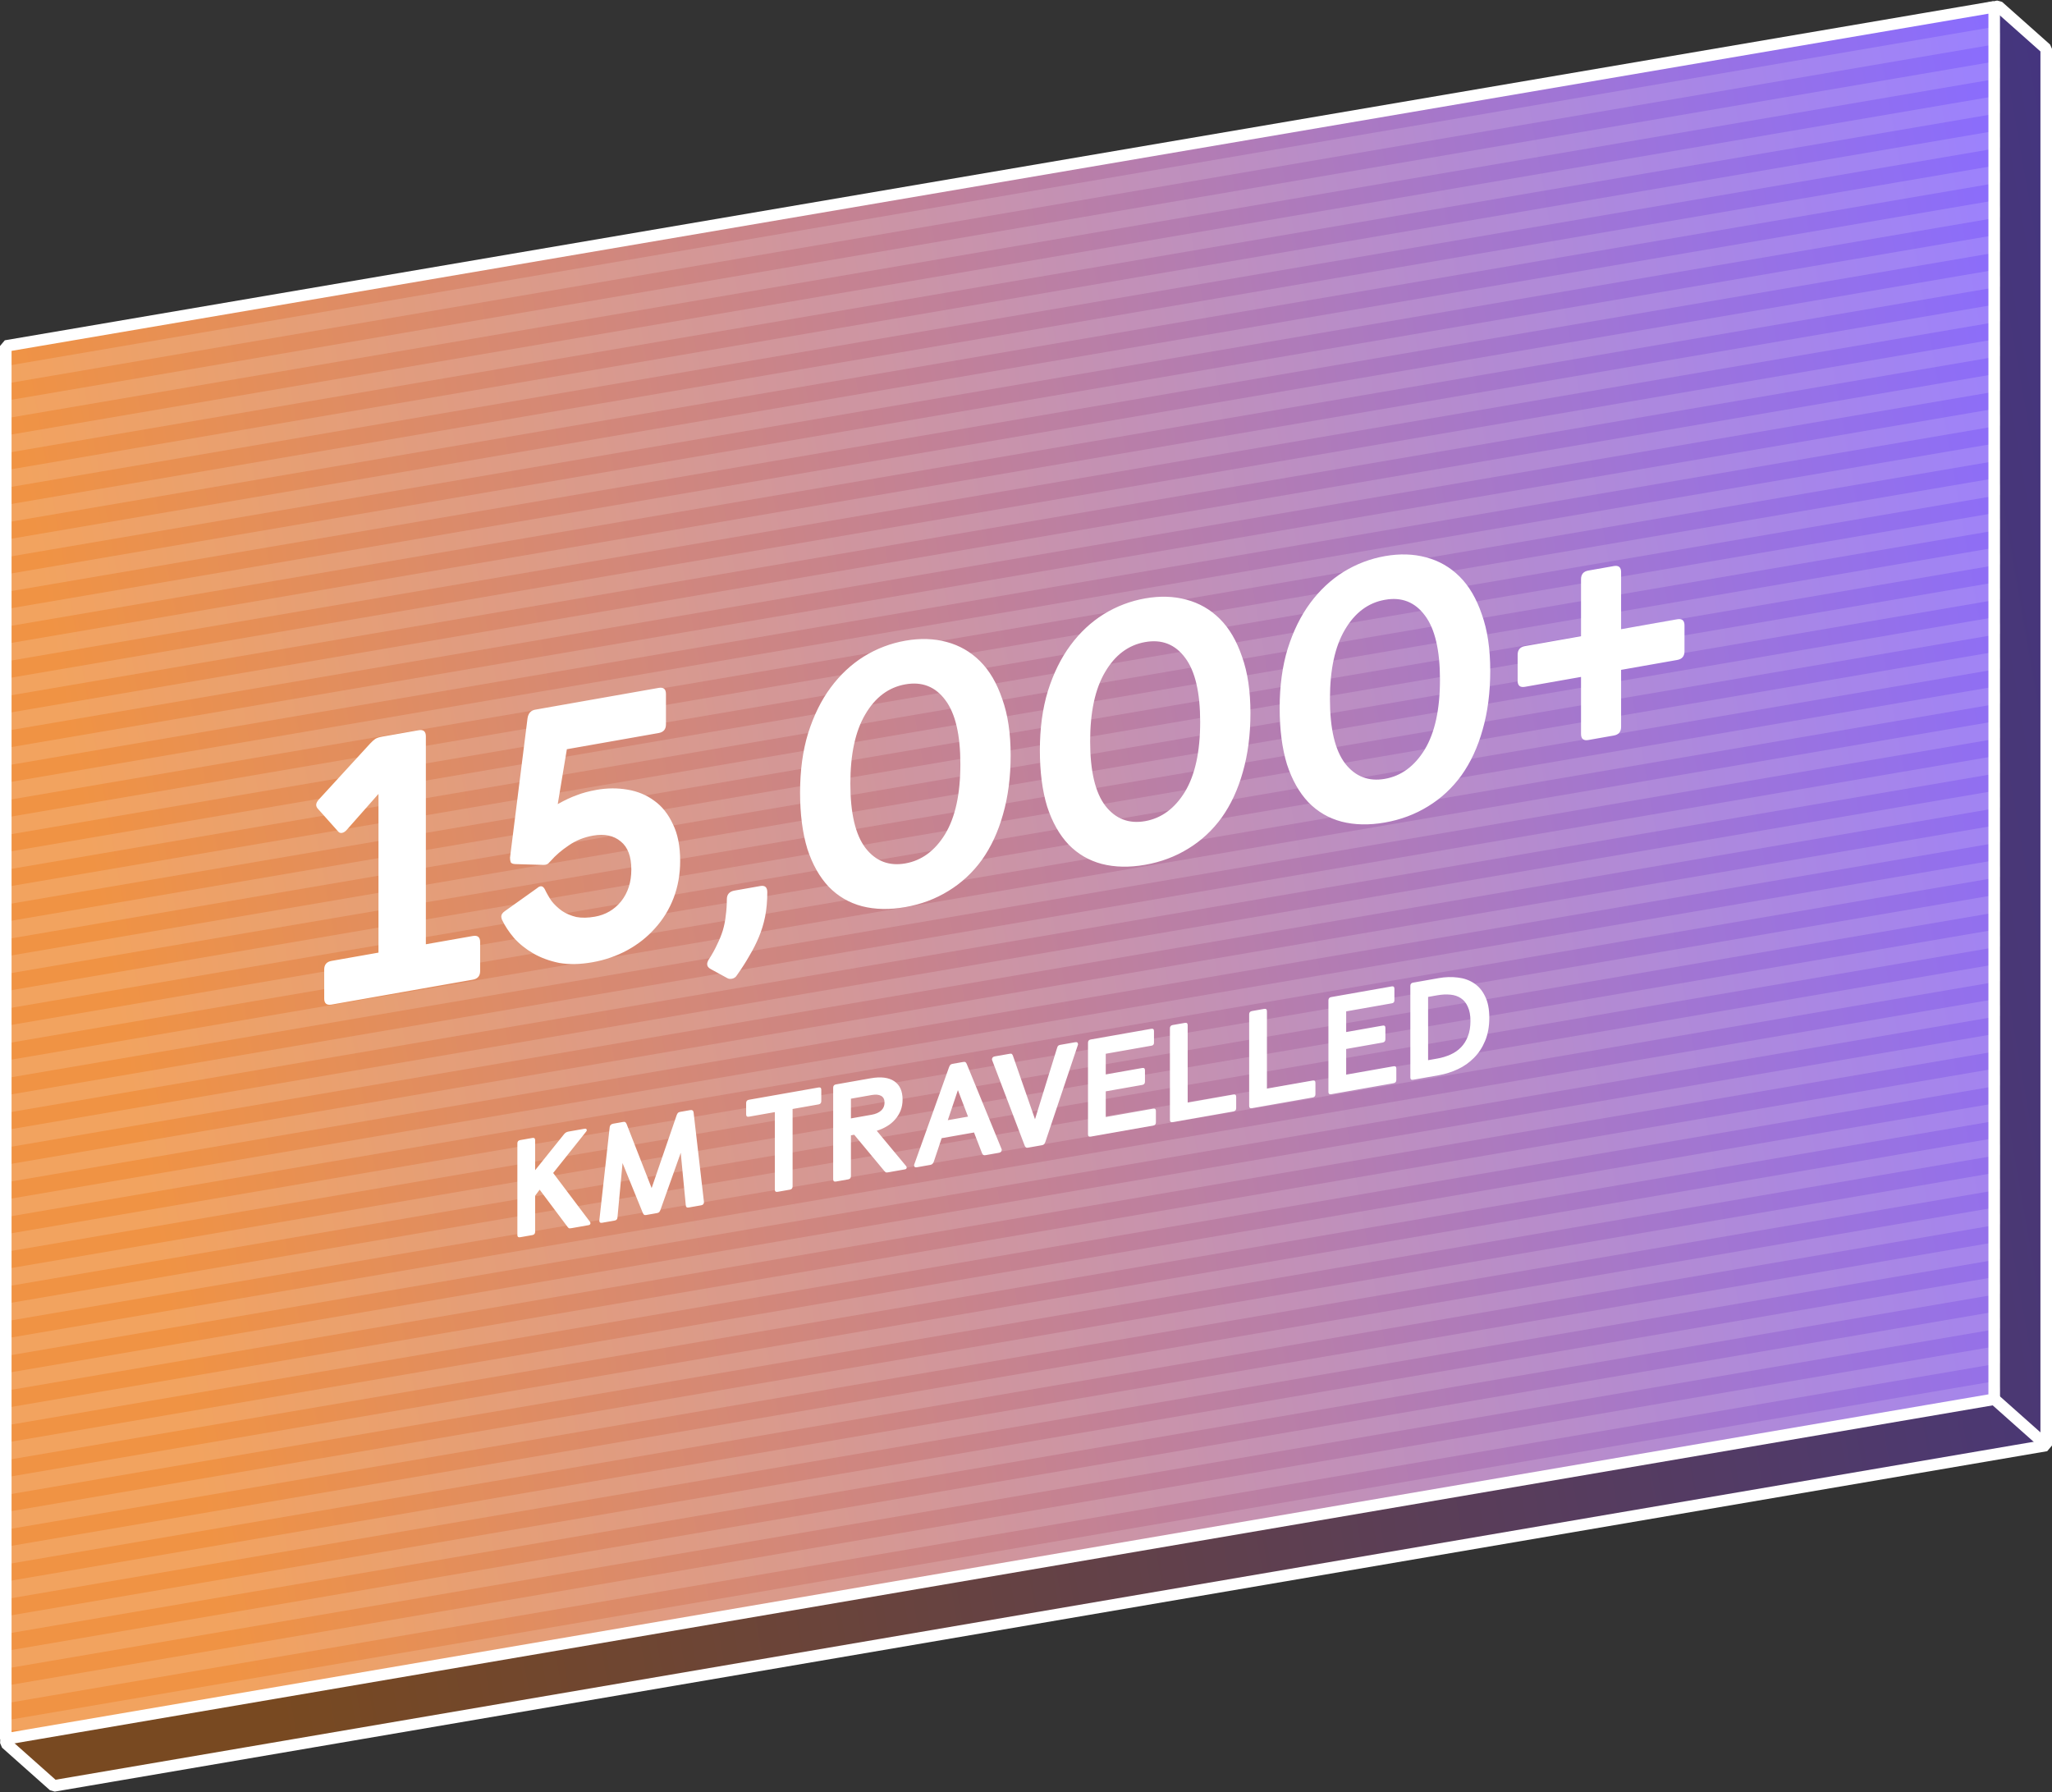 <svg fill="none" height="310" viewBox="0 0 355 310" width="355" xmlns="http://www.w3.org/2000/svg" xmlns:xlink="http://www.w3.org/1999/xlink"><rect x="0" y="0" width="355" height="310" fill="#333333" stroke="none"/><linearGradient id="a"><stop offset="0" stop-color="#f09343"/><stop offset="1" stop-color="#896bff"/></linearGradient><linearGradient id="b" gradientUnits="userSpaceOnUse" x1="9" x2="354.956" xlink:href="#a" y1="67.961" y2="7.505"/><linearGradient id="c" gradientUnits="userSpaceOnUse" x1="-0" x2="345.956" xlink:href="#a" y1="59.961" y2="-.495"/><clipPath id="d"><path d="m0 3h346v296.299h-346z"/></clipPath><path d="m345.707 1.078 8.293 7.371v241.597l-344.695 58.887-8.288-7.367 8.952-233.732z" fill="url(#b)"/><path d="m345.707 1.078 8.293 7.371v241.597l-344.695 58.887-8.288-7.367 8.952-233.732z" fill="#000" fill-opacity=".5"/><g stroke="#fff"><path d="m345.707 1.078 8.293 7.371v241.597l-344.695 58.887-8.288-7.367 8.952-233.732z" stroke-linejoin="bevel" stroke-width="2"/><path d="m1 300.815v-240.964l344-58.666v240.861z" fill="url(#c)" stroke-linejoin="bevel" stroke-width="2"/><path d="m345 242 9 8" stroke-width="2"/><g clip-path="url(#d)" stroke-linejoin="bevel" stroke-width="3"><path d="m0 65.007 346-59.008" stroke-opacity=".15"/><path d="m0 62.008 346-59.008" opacity=".2" stroke-opacity=".02"/><path d="m0 71.015 346-59.007" stroke-opacity=".15"/><path d="m0 68.015 346-59.007" opacity=".2" stroke-opacity=".02"/><path d="m0 77.022 346-59.008" stroke-opacity=".15"/><path d="m0 74.022 346-59.008" opacity=".2" stroke-opacity=".02"/><path d="m0 83.03 346-59.007" stroke-opacity=".15"/><path d="m0 80.03 346-59.007" opacity=".2" stroke-opacity=".02"/><path d="m0 89.037 346-59.008" stroke-opacity=".15"/><path d="m0 86.037 346-59.008" opacity=".2" stroke-opacity=".02"/><path d="m0 95.045 346-59.007" stroke-opacity=".15"/><path d="m0 92.045 346-59.007" opacity=".2" stroke-opacity=".02"/><path d="m0 101.052 346-59.007" stroke-opacity=".15"/><path d="m0 98.052 346-59.007" opacity=".2" stroke-opacity=".02"/><path d="m0 107.06 346-59.008" stroke-opacity=".15"/><path d="m0 104.06 346-59.008" opacity=".2" stroke-opacity=".02"/><path d="m0 113.067 346-59.007" stroke-opacity=".15"/><path d="m0 110.067 346-59.007" opacity=".2" stroke-opacity=".02"/><path d="m0 119.075 346-59.008" stroke-opacity=".15"/><path d="m0 116.075 346-59.008" opacity=".2" stroke-opacity=".02"/><path d="m0 125.082 346-59.007" stroke-opacity=".15"/><path d="m0 122.082 346-59.007" opacity=".2" stroke-opacity=".02"/><path d="m0 131.089 346-59.007" stroke-opacity=".15"/><path d="m0 128.089 346-59.007" opacity=".2" stroke-opacity=".02"/><path d="m0 137.097 346-59.007" stroke-opacity=".15"/><path d="m0 134.097 346-59.007" opacity=".2" stroke-opacity=".02"/><path d="m0 143.105 346-59.008" stroke-opacity=".15"/><path d="m0 140.105 346-59.008" opacity=".2" stroke-opacity=".02"/><path d="m0 149.112 346-59.008" stroke-opacity=".15"/><path d="m0 146.112 346-59.008" opacity=".2" stroke-opacity=".02"/><path d="m0 155.12 346-59.008" stroke-opacity=".15"/><path d="m0 152.12 346-59.008" opacity=".2" stroke-opacity=".02"/><path d="m0 161.127 346-59.008" stroke-opacity=".15"/><path d="m0 158.127 346-59.008" opacity=".2" stroke-opacity=".02"/><path d="m0 167.134 346-59.007" stroke-opacity=".15"/><path d="m0 164.134 346-59.007" opacity=".2" stroke-opacity=".02"/><path d="m0 173.142 346-59.008" stroke-opacity=".15"/><path d="m0 170.142 346-59.008" opacity=".2" stroke-opacity=".02"/><path d="m0 179.149 346-59.007" stroke-opacity=".15"/><path d="m0 176.149 346-59.007" opacity=".2" stroke-opacity=".02"/><path d="m0 185.157 346-59.008" stroke-opacity=".15"/><path d="m0 182.157 346-59.008" opacity=".2" stroke-opacity=".02"/><path d="m0 191.164 346-59.007" stroke-opacity=".15"/><path d="m0 188.164 346-59.007" opacity=".2" stroke-opacity=".02"/><path d="m0 197.172 346-59.008" stroke-opacity=".15"/><path d="m0 194.172 346-59.008" opacity=".2" stroke-opacity=".02"/><path d="m0 203.179 346-59.007" stroke-opacity=".15"/><path d="m0 200.179 346-59.007" opacity=".2" stroke-opacity=".02"/><path d="m0 209.187 346-59.008" stroke-opacity=".15"/><path d="m0 206.187 346-59.008" opacity=".2" stroke-opacity=".02"/><path d="m0 215.194 346-59.007" stroke-opacity=".15"/><path d="m0 212.194 346-59.007" opacity=".2" stroke-opacity=".02"/><path d="m0 221.202 346-59.008" stroke-opacity=".15"/><path d="m0 218.202 346-59.008" opacity=".2" stroke-opacity=".02"/><path d="m0 227.209 346-59.008" stroke-opacity=".15"/><path d="m0 224.209 346-59.008" opacity=".2" stroke-opacity=".02"/><path d="m0 233.216 346-59.007" stroke-opacity=".15"/><path d="m0 230.216 346-59.007" opacity=".2" stroke-opacity=".02"/><path d="m0 239.224 346-59.008" stroke-opacity=".15"/><path d="m0 236.224 346-59.008" opacity=".2" stroke-opacity=".02"/><path d="m0 245.231 346-59.007" stroke-opacity=".15"/><path d="m0 242.231 346-59.007" opacity=".2" stroke-opacity=".02"/><path d="m0 251.239 346-59.008" stroke-opacity=".15"/><path d="m0 248.239 346-59.008" opacity=".2" stroke-opacity=".02"/><path d="m0 257.246 346-59.007" stroke-opacity=".15"/><path d="m0 254.246 346-59.007" opacity=".2" stroke-opacity=".02"/><path d="m0 263.254 346-59.008" stroke-opacity=".15"/><path d="m0 260.254 346-59.008" opacity=".2" stroke-opacity=".02"/><path d="m0 269.261 346-59.007" stroke-opacity=".15"/><path d="m0 266.261 346-59.007" opacity=".2" stroke-opacity=".02"/><path d="m0 275.269 346-59.008" stroke-opacity=".15"/><path d="m0 272.269 346-59.008" opacity=".2" stroke-opacity=".02"/><path d="m0 281.276 346-59.007" stroke-opacity=".15"/><path d="m0 278.276 346-59.007" opacity=".2" stroke-opacity=".02"/><path d="m0 287.284 346-59.008" stroke-opacity=".15"/><path d="m0 284.284 346-59.008" opacity=".2" stroke-opacity=".02"/><path d="m0 293.291 346-59.007" stroke-opacity=".15"/><path d="m0 290.291 346-59.007" opacity=".2" stroke-opacity=".02"/><path d="m0 299.298 346-59.007" stroke-opacity=".15"/><path d="m0 296.298 346-59.007" opacity=".2" stroke-opacity=".02"/></g></g><path d="m56.087 167.725c0-.853.42-1.354 1.26-1.502l8.131-1.434v-27.456l-5.42 6.14c-.294.35-.588.552-.882.603-.294.052-.525-.035-.693-.261l-3.404-3.816c-.252-.254-.378-.51-.378-.766 0-.298.168-.626.504-.984l8.824-9.62c.336-.358.63-.623.882-.796.252-.172.672-.31 1.261-.414l6.24-1.1c.84-.149 1.261.204 1.261 1.057v35.968l8.131-1.433c.84-.149 1.26.204 1.26 1.057v4.992c0 .854-.42 1.354-1.26 1.503l-24.455 4.312c-.84.148-1.26-.205-1.26-1.058zm36.874-14.118c.168-.158.357-.255.567-.292.252-.044.483.107.693.454.336.709.735 1.406 1.198 2.093.504.636 1.113 1.211 1.828 1.725.714.472 1.534.818 2.458 1.039.924.178 1.995.16 3.214-.055 1.849-.326 3.361-1.211 4.538-2.656 1.177-1.487 1.765-3.319 1.765-5.495 0-2.262-.61-3.882-1.828-4.862-1.219-1.022-2.815-1.36-4.79-1.011-1.597.281-3.005.849-4.223 1.704-1.218.813-2.248 1.698-3.088 2.657-.126.15-.273.304-.441.462-.126.107-.294.18-.504.217-.168.029-.336.038-.504.024l-4.664-.137c-.42-.011-.693-.113-.819-.304-.084-.241-.126-.511-.126-.809l3.025-24.086c.126-.875.567-1.38 1.324-1.513l21.366-3.768c.84-.148 1.26.205 1.26 1.058v5.248c0 .853-.42 1.354-1.26 1.502l-15.883 2.801-1.576 9.494c1.218-.684 2.311-1.197 3.277-1.538.966-.384 2.122-.694 3.466-.931 1.807-.319 3.572-.332 5.294-.038 1.765.286 3.32.929 4.665 1.93 1.344.957 2.416 2.304 3.214 4.041.84 1.686 1.26 3.81 1.26 6.37 0 2.304-.378 4.44-1.134 6.408s-1.828 3.714-3.214 5.238c-1.345 1.517-2.942 2.78-4.791 3.789-1.848 1.009-3.865 1.706-6.05 2.091-2.101.37-4.013.409-5.736.115-1.681-.343-3.172-.891-4.475-1.643-1.303-.751-2.416-1.643-3.341-2.675-.882-1.039-1.576-2.09-2.08-3.153-.084-.241-.126-.426-.126-.554 0-.341.21-.655.63-.943zm30.012 14.036c-.421-.224-.631-.507-.631-.849 0-.213.063-.438.189-.673.631-.965 1.135-1.864 1.513-2.699.42-.842.756-1.669 1.009-2.482.252-.855.42-1.716.504-2.585.126-.875.189-1.804.189-2.785 0-.853.441-1.358 1.323-1.513l4.475-.789c.799-.141 1.198.215 1.198 1.069 0 1.536-.126 2.944-.378 4.226-.252 1.239-.61 2.412-1.072 3.517-.462 1.106-1.008 2.183-1.638 3.233-.589 1.043-1.261 2.1-2.017 3.172-.21.335-.378.536-.505.601-.126.107-.294.18-.504.217-.336.059-.609.022-.819-.112zm33.656-10.734c-2.731.481-5.231.431-7.5-.15-2.227-.589-4.139-1.702-5.735-3.341-1.597-1.681-2.837-3.873-3.719-6.576-.84-2.753-1.261-6.007-1.261-9.762 0-3.797.463-7.206 1.387-10.228.966-3.072 2.269-5.712 3.908-7.921 1.638-2.209 3.55-3.997 5.735-5.364 2.227-1.374 4.622-2.287 7.185-2.738 2.564-.452 4.938-.38 7.123.216 2.227.588 4.159 1.698 5.798 3.329s2.92 3.816 3.845 6.554c.966 2.689 1.449 5.931 1.449 9.729 0 3.754-.441 7.16-1.323 10.217-.841 3.007-2.059 5.632-3.656 7.877-1.596 2.201-3.529 3.993-5.798 5.374-2.227 1.374-4.706 2.302-7.438 2.784zm0-7.552c2.816-.497 5.106-2.181 6.87-5.052 1.765-2.914 2.648-6.952 2.648-12.115 0-5.077-.862-8.765-2.585-11.064-1.722-2.342-4.033-3.257-6.933-2.745-2.899.511-5.21 2.241-6.933 5.19-1.722 2.906-2.584 6.898-2.584 11.976 0 5.162.883 8.889 2.647 11.181 1.765 2.249 4.055 3.125 6.87 2.629zm41.485.237c-2.731.481-5.231.431-7.5-.15-2.227-.589-4.139-1.702-5.735-3.341-1.597-1.681-2.837-3.873-3.719-6.576-.84-2.753-1.261-6.007-1.261-9.762 0-3.797.463-7.206 1.387-10.228.966-3.072 2.269-5.712 3.908-7.921 1.638-2.209 3.55-3.997 5.735-5.363 2.227-1.374 4.622-2.287 7.185-2.739 2.564-.452 4.938-.38 7.123.216 2.227.588 4.159 1.698 5.798 3.329s2.92 3.816 3.845 6.554c.966 2.689 1.449 5.931 1.449 9.729 0 3.754-.441 7.16-1.323 10.217-.841 3.007-2.059 5.633-3.656 7.877-1.596 2.201-3.529 3.993-5.798 5.374-2.227 1.374-4.706 2.302-7.438 2.784zm0-7.552c2.816-.497 5.106-2.181 6.87-5.052 1.765-2.914 2.648-6.952 2.648-12.115 0-5.077-.862-8.765-2.585-11.064-1.722-2.341-4.033-3.257-6.933-2.745-2.899.511-5.21 2.241-6.933 5.19-1.722 2.907-2.584 6.898-2.584 11.976 0 5.162.883 8.889 2.647 11.181 1.765 2.249 4.055 3.125 6.87 2.629zm41.485.237c-2.731.481-5.231.431-7.5-.15-2.227-.588-4.139-1.702-5.735-3.34-1.597-1.682-2.837-3.874-3.719-6.577-.84-2.753-1.261-6.007-1.261-9.762 0-3.797.463-7.206 1.387-10.228.967-3.072 2.269-5.712 3.908-7.921s3.55-3.997 5.735-5.363c2.227-1.374 4.622-2.287 7.185-2.739 2.564-.452 4.938-.38 7.123.216 2.227.589 4.159 1.698 5.798 3.329 1.639 1.631 2.92 3.816 3.845 6.554.966 2.689 1.449 5.932 1.449 9.729 0 3.755-.441 7.16-1.323 10.217-.84 3.007-2.059 5.633-3.656 7.877-1.596 2.201-3.529 3.993-5.798 5.374-2.227 1.374-4.706 2.302-7.438 2.784zm0-7.552c2.816-.497 5.106-2.181 6.87-5.052 1.765-2.914 2.648-6.952 2.648-12.114 0-5.078-.862-8.766-2.584-11.065-1.723-2.341-4.034-3.257-6.934-2.745-2.899.511-5.21 2.241-6.933 5.19-1.722 2.907-2.584 6.898-2.584 11.976 0 5.162.883 8.89 2.647 11.181 1.765 2.249 4.055 3.125 6.87 2.629zm33.922-17.63-9.706 1.712c-.84.148-1.261-.205-1.261-1.058v-4.48c0-.853.421-1.354 1.261-1.502l9.706-1.712v-9.856c0-.853.42-1.354 1.261-1.502l4.412-.778c.84-.148 1.26.204 1.26 1.058v9.856l9.706-1.712c.841-.148 1.261.205 1.261 1.058v4.48c0 .853-.42 1.354-1.261 1.502l-9.706 1.712v9.856c0 .853-.42 1.354-1.26 1.502l-4.412.778c-.841.148-1.261-.204-1.261-1.058zm-184.014 80.687c0-.32.158-.508.473-.563l2.127-.375c.315-.056.473.076.473.396v5.184l4.963-6.179c.205-.276.465-.442.78-.497l2.836-.501c.126-.022.213-.005.26.051.063.037.094.095.094.175 0 .096-.031.182-.094.257l-5.72 7.176 6.358 8.431c.063.101.095.183.095.247 0 .192-.111.308-.331.347l-2.86.504c-.221.039-.386.052-.496.04-.095-.032-.197-.126-.307-.282l-4.798-6.402-.78 1.049v6.24c0 .32-.158.508-.473.564l-2.127.375c-.315.055-.473-.077-.473-.397zm15.971-2.816c.047-.328.252-.525.615-.588l1.725-.305c.173-.03.299-.012.378.054s.15.173.213.322l4.325 11.069 4.325-12.594c.063-.171.134-.304.213-.398s.205-.156.378-.186l1.726-.305c.362-.064.567.06.614.372l1.796 15.523c0 .32-.157.508-.472.564l-2.198.387c-.3.053-.457-.079-.473-.396l-.875-9.062-3.498 9.833c-.063.171-.134.303-.212.397-.079.094-.205.156-.379.187l-1.89.333c-.174.031-.3.013-.379-.053-.078-.066-.149-.174-.212-.323l-3.498-8.599-.875 9.37c-.016.323-.173.511-.472.564l-2.199.387c-.315.056-.472-.076-.472-.396zm28.57-2.59-4.491.792c-.315.056-.473-.077-.473-.397v-1.968c0-.32.158-.507.473-.563l12.054-2.125c.315-.056.473.076.473.396v1.968c0 .32-.158.508-.473.564l-4.491.791v13.392c0 .32-.157.508-.472.564l-2.127.375c-.316.055-.473-.077-.473-.397zm10.092-4.227c0-.32.158-.508.473-.564l6.027-1.062c1.749-.309 3.104-.14 4.065.507.962.646 1.442 1.706 1.442 3.178 0 .704-.118 1.348-.354 1.934-.237.57-.56 1.083-.969 1.539-.394.453-.867.841-1.419 1.162-.535.318-1.11.572-1.725.76l5.082 6.112c.063.069.094.152.094.248 0 .176-.102.282-.307.318l-2.931.517c-.173.03-.299.028-.378-.006-.079-.05-.165-.131-.26-.242l-5.2-6.259-.567.1v7.056c0 .32-.158.508-.473.563l-2.127.375c-.315.056-.473-.076-.473-.396zm6.666 4.68c.693-.122 1.236-.362 1.63-.719.394-.358.591-.816.591-1.376s-.197-.95-.591-1.168c-.394-.219-.937-.267-1.63-.145l-3.593.634v3.408zm17.703 3.071-5.602.988-1.347 4.029c-.063.171-.142.305-.236.402-.079.094-.205.156-.379.187l-2.339.412c-.316.056-.473-.077-.473-.397l6.051-16.906c.063-.172.133-.304.212-.398s.205-.156.378-.187l1.891-.333c.174-.031.3-.013.378.053.079.066.15.174.213.323l6.051 14.773c0 .32-.158.508-.473.563l-2.34.413c-.173.03-.307.014-.402-.049-.078-.066-.149-.174-.212-.323zm-4.538-2.128 3.498-.617-1.749-4.587zm7.641-10.467c0-.32.157-.508.473-.564l2.623-.462c.173-.031.292-.012.355.057.078.066.141.175.189.327l3.805 10.945 3.805-12.287c.048-.168.103-.298.166-.389.079-.094.205-.156.378-.187l2.623-.462c.316-.056.473.076.473.396l-5.649 16.836c-.063.171-.134.304-.212.398-.079.094-.197.154-.355.182l-2.458.434c-.158.027-.276.008-.355-.058-.078-.066-.149-.173-.212-.322zm16.614-2.93c0-.32.157-.508.473-.563l10.47-1.846c.315-.056.473.076.473.396v2.016c0 .288-.142.457-.426.507l-7.918 1.396v3.576l6.311-1.112c.315-.056.473.076.473.396v1.968c0 .32-.158.508-.473.564l-6.311 1.112v4.44l8.202-1.446c.315-.055.473.077.473.397v1.968c0 .32-.158.508-.473.563l-10.801 1.905c-.316.055-.473-.077-.473-.397zm14.172-2.499c0-.32.157-.507.473-.563l2.127-.375c.315-.056.472.077.472.397v13.392l7.918-1.397c.315-.055.473.077.473.397v1.968c0 .32-.158.508-.473.563l-10.517 1.855c-.316.056-.473-.077-.473-.397zm13.71-2.417c0-.32.158-.508.473-.564l2.127-.375c.315-.055.473.077.473.397v13.392l7.918-1.396c.315-.056.472.077.472.397v1.968c0 .32-.157.507-.472.563l-10.518 1.854c-.315.056-.473-.076-.473-.396zm13.711-2.418c0-.32.157-.507.472-.563l10.471-1.846c.315-.056.472.076.472.396v2.016c0 .288-.141.457-.425.507l-7.918 1.397v3.576l6.311-1.113c.315-.056.473.076.473.396v1.968c0 .32-.158.508-.473.564l-6.311 1.113v4.44l8.202-1.447c.315-.055.472.077.472.397v1.968c0 .32-.157.508-.472.563l-10.802 1.905c-.315.056-.472-.077-.472-.397zm14.172-2.499c0-.32.157-.507.472-.563l4.444-.783c1.134-.2 2.229-.234 3.285-.1 1.056.118 1.985.442 2.789.972.819.528 1.465 1.286 1.938 2.275.489.97.733 2.207.733 3.711 0 1.52-.244 2.859-.733 4.017-.473 1.139-1.119 2.117-1.938 2.933-.804.814-1.733 1.466-2.789 1.956s-2.151.836-3.285 1.036l-4.444.783c-.315.056-.472-.077-.472-.397zm4.656 12.571c.819-.144 1.583-.375 2.292-.692s1.316-.736 1.82-1.257c.505-.521.898-1.15 1.182-1.888.299-.757.449-1.639.449-2.647s-.15-1.83-.449-2.465c-.284-.654-.685-1.151-1.205-1.492-.505-.343-1.111-.548-1.82-.615-.694-.069-1.45-.032-2.269.112l-1.584.28v10.944z" fill="#fff"/></svg>